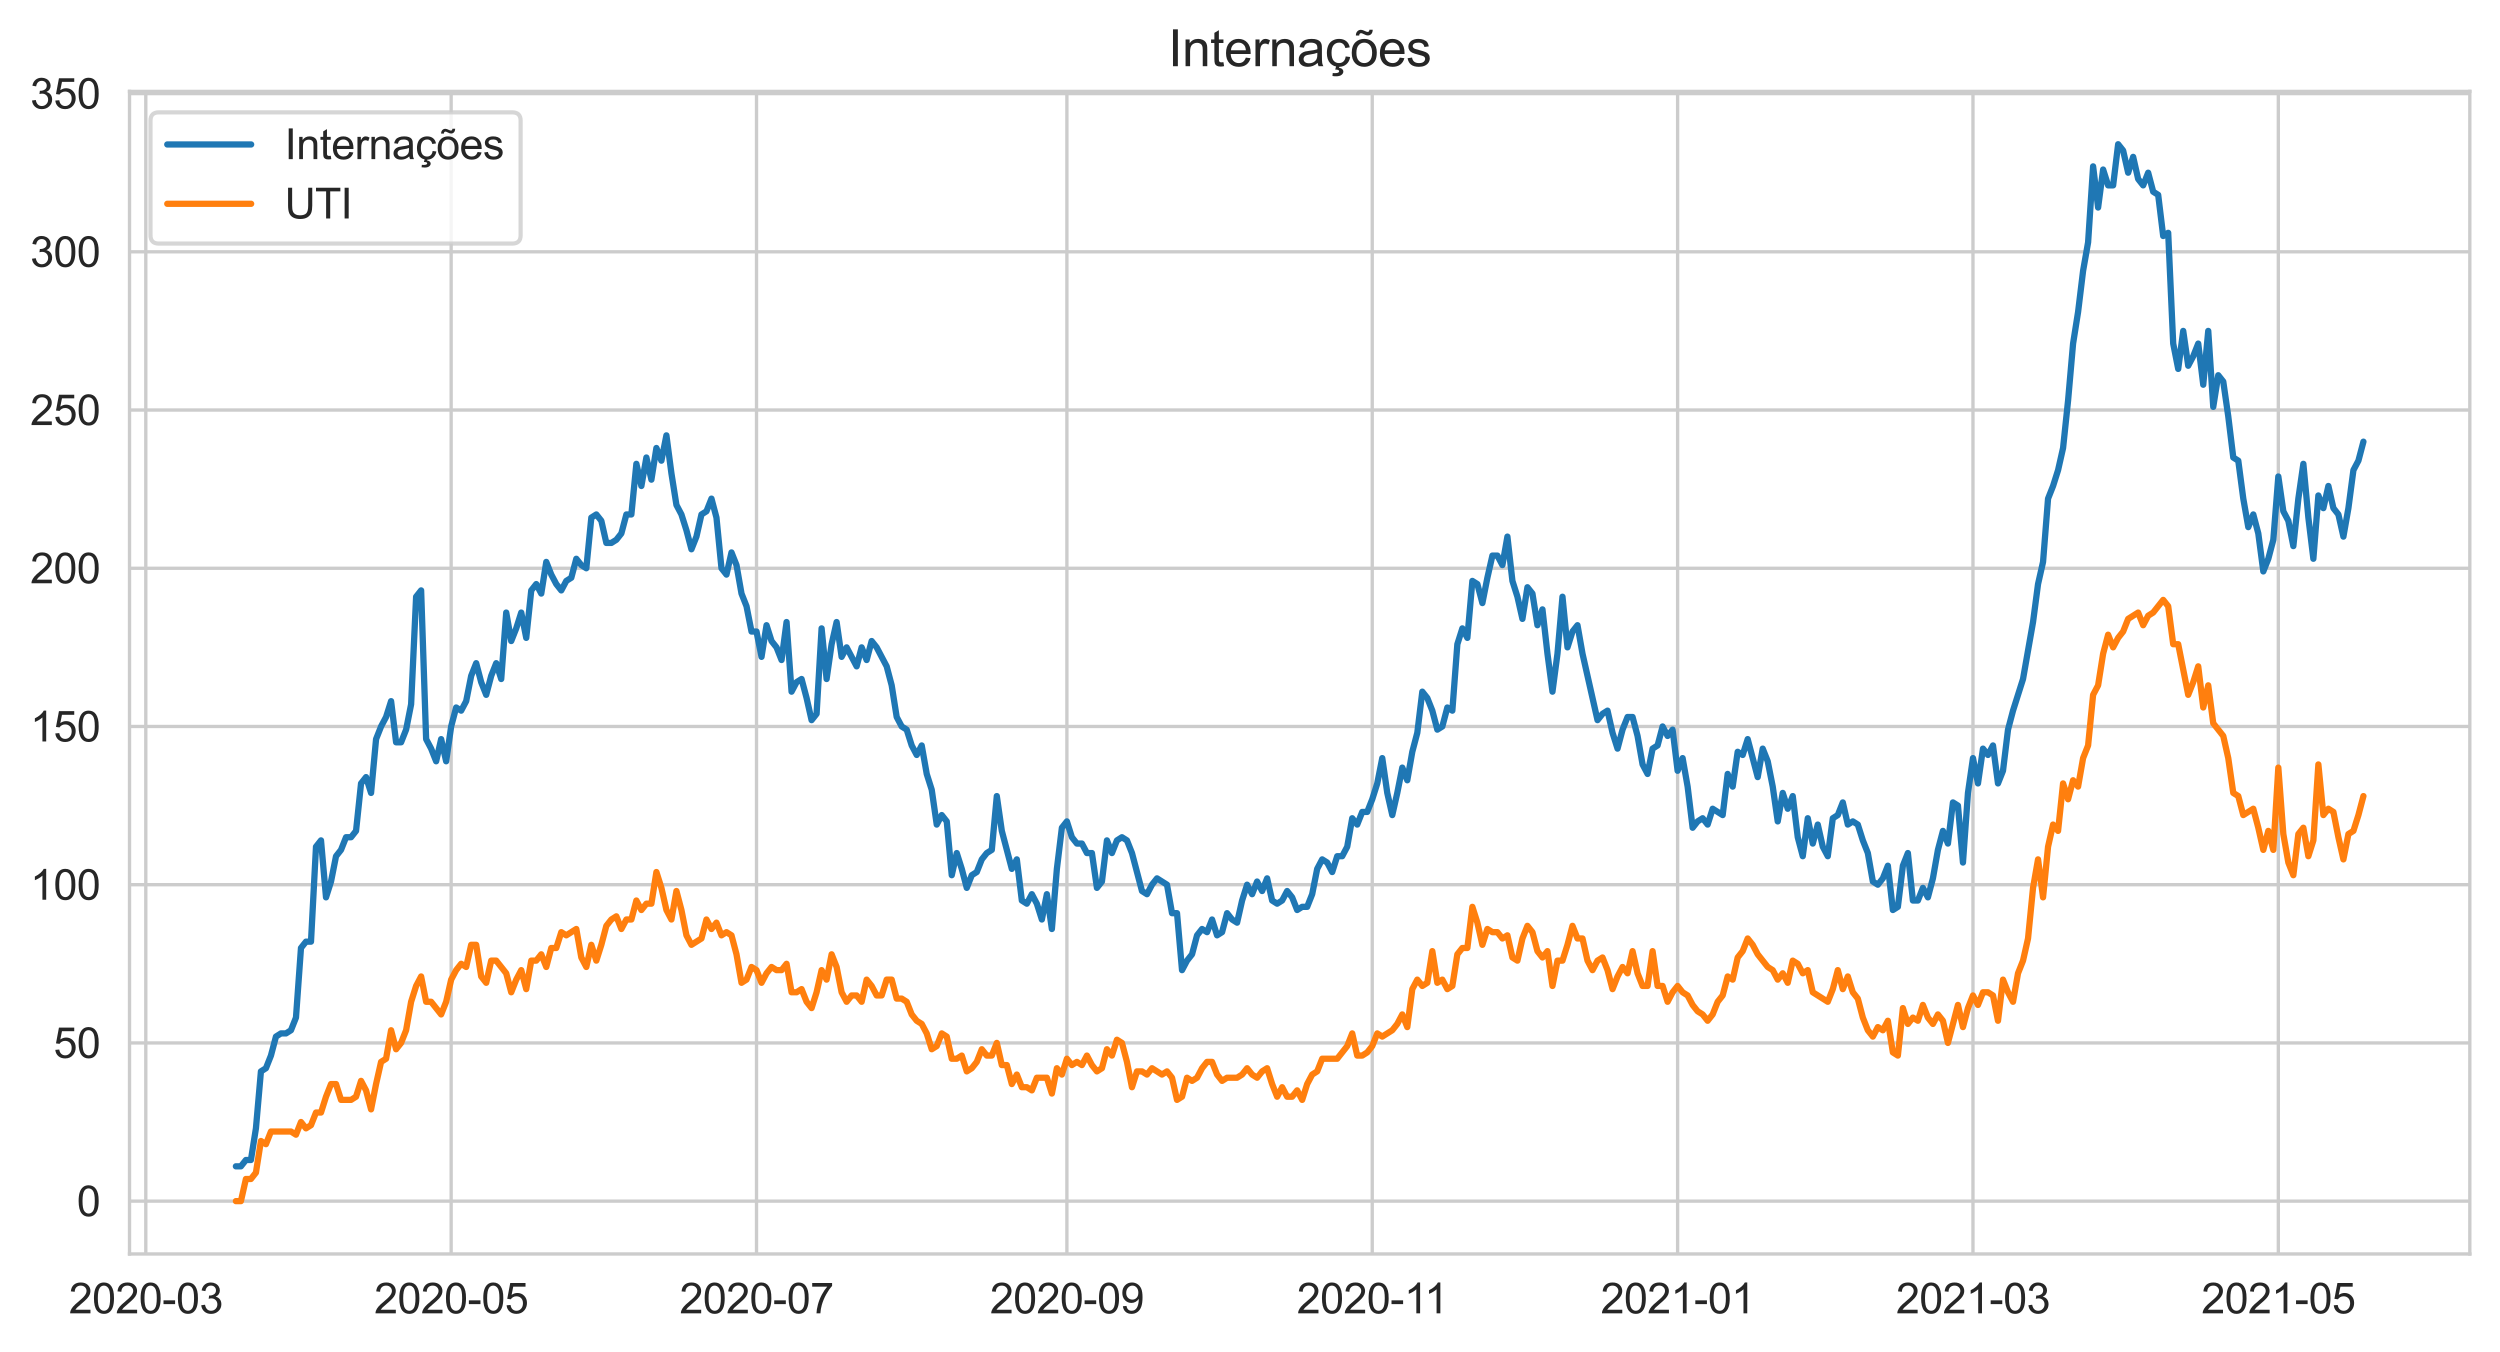 <?xml version="1.0" encoding="utf-8" standalone="no"?>
<!DOCTYPE svg PUBLIC "-//W3C//DTD SVG 1.1//EN"
  "http://www.w3.org/Graphics/SVG/1.1/DTD/svg11.dtd">
<svg height="322.335pt" version="1.1" viewBox="0 0 596.083 322.335" width="596.083pt" xmlns="http://www.w3.org/2000/svg" xmlns:xlink="http://www.w3.org/1999/xlink">
 <defs>
  <style type="text/css">*{stroke-linecap:butt;stroke-linejoin:round;}</style>
 </defs>
 <g id="figure_1">
  <g id="patch_1">
   <path d="M 0 322.335 
L 596.083 322.335 
L 596.083 0 
L 0 0 
z
" style="fill:#ffffff;"/>
  </g>
  <g id="axes_1">
   <g id="patch_2">
    <path d="M 30.883 298.989 
L 588.883 298.989 
L 588.883 21.789 
L 30.883 21.789 
z
" style="fill:#ffffff;"/>
   </g>
   <g id="matplotlib.axis_1">
    <g id="xtick_1">
     <g id="line2d_1">
      <path clip-path="url(#pe3b01f5cf3)" d="M 34.762 298.989 
L 34.762 21.789 
" style="fill:none;stroke:#cccccc;stroke-linecap:round;stroke-width:0.8;"/>
     </g>
     <g id="text_1">
      <!-- 2020-03 -->
      <g style="fill:#262626;" transform="translate(16.414 313.147)scale(0.1 -0.1)">
       <defs>
        <path d="M 3222 541 
L 3222 0 
L 194 0 
Q 188 203 259 391 
Q 375 700 629 1000 
Q 884 1300 1366 1694 
Q 2113 2306 2375 2664 
Q 2638 3022 2638 3341 
Q 2638 3675 2398 3904 
Q 2159 4134 1775 4134 
Q 1369 4134 1125 3890 
Q 881 3647 878 3216 
L 300 3275 
Q 359 3922 746 4261 
Q 1134 4600 1788 4600 
Q 2447 4600 2831 4234 
Q 3216 3869 3216 3328 
Q 3216 3053 3103 2787 
Q 2991 2522 2730 2228 
Q 2469 1934 1863 1422 
Q 1356 997 1212 845 
Q 1069 694 975 541 
L 3222 541 
z
" id="ArialMT-32" transform="scale(0.016)"/>
        <path d="M 266 2259 
Q 266 3072 433 3567 
Q 600 4063 929 4331 
Q 1259 4600 1759 4600 
Q 2128 4600 2406 4451 
Q 2684 4303 2865 4023 
Q 3047 3744 3150 3342 
Q 3253 2941 3253 2259 
Q 3253 1453 3087 958 
Q 2922 463 2592 192 
Q 2263 -78 1759 -78 
Q 1097 -78 719 397 
Q 266 969 266 2259 
z
M 844 2259 
Q 844 1131 1108 757 
Q 1372 384 1759 384 
Q 2147 384 2411 759 
Q 2675 1134 2675 2259 
Q 2675 3391 2411 3762 
Q 2147 4134 1753 4134 
Q 1366 4134 1134 3806 
Q 844 3388 844 2259 
z
" id="ArialMT-30" transform="scale(0.016)"/>
        <path d="M 203 1375 
L 203 1941 
L 1931 1941 
L 1931 1375 
L 203 1375 
z
" id="ArialMT-2d" transform="scale(0.016)"/>
        <path d="M 269 1209 
L 831 1284 
Q 928 806 1161 595 
Q 1394 384 1728 384 
Q 2125 384 2398 659 
Q 2672 934 2672 1341 
Q 2672 1728 2419 1979 
Q 2166 2231 1775 2231 
Q 1616 2231 1378 2169 
L 1441 2663 
Q 1497 2656 1531 2656 
Q 1891 2656 2178 2843 
Q 2466 3031 2466 3422 
Q 2466 3731 2256 3934 
Q 2047 4138 1716 4138 
Q 1388 4138 1169 3931 
Q 950 3725 888 3313 
L 325 3413 
Q 428 3978 793 4289 
Q 1159 4600 1703 4600 
Q 2078 4600 2393 4439 
Q 2709 4278 2876 4000 
Q 3044 3722 3044 3409 
Q 3044 3113 2884 2869 
Q 2725 2625 2413 2481 
Q 2819 2388 3044 2092 
Q 3269 1797 3269 1353 
Q 3269 753 2831 336 
Q 2394 -81 1725 -81 
Q 1122 -81 723 278 
Q 325 638 269 1209 
z
" id="ArialMT-33" transform="scale(0.016)"/>
       </defs>
       <use xlink:href="#ArialMT-32"/>
       <use x="55.615" xlink:href="#ArialMT-30"/>
       <use x="111.23" xlink:href="#ArialMT-32"/>
       <use x="166.846" xlink:href="#ArialMT-30"/>
       <use x="222.461" xlink:href="#ArialMT-2d"/>
       <use x="255.762" xlink:href="#ArialMT-30"/>
       <use x="311.377" xlink:href="#ArialMT-33"/>
      </g>
     </g>
    </g>
    <g id="xtick_2">
     <g id="line2d_2">
      <path clip-path="url(#pe3b01f5cf3)" d="M 107.571 298.989 
L 107.571 21.789 
" style="fill:none;stroke:#cccccc;stroke-linecap:round;stroke-width:0.8;"/>
     </g>
     <g id="text_2">
      <!-- 2020-05 -->
      <g style="fill:#262626;" transform="translate(89.223 313.147)scale(0.1 -0.1)">
       <defs>
        <path d="M 266 1200 
L 856 1250 
Q 922 819 1161 601 
Q 1400 384 1738 384 
Q 2144 384 2425 690 
Q 2706 997 2706 1503 
Q 2706 1984 2436 2262 
Q 2166 2541 1728 2541 
Q 1456 2541 1237 2417 
Q 1019 2294 894 2097 
L 366 2166 
L 809 4519 
L 3088 4519 
L 3088 3981 
L 1259 3981 
L 1013 2750 
Q 1425 3038 1878 3038 
Q 2478 3038 2890 2622 
Q 3303 2206 3303 1553 
Q 3303 931 2941 478 
Q 2500 -78 1738 -78 
Q 1113 -78 717 272 
Q 322 622 266 1200 
z
" id="ArialMT-35" transform="scale(0.016)"/>
       </defs>
       <use xlink:href="#ArialMT-32"/>
       <use x="55.615" xlink:href="#ArialMT-30"/>
       <use x="111.23" xlink:href="#ArialMT-32"/>
       <use x="166.846" xlink:href="#ArialMT-30"/>
       <use x="222.461" xlink:href="#ArialMT-2d"/>
       <use x="255.762" xlink:href="#ArialMT-30"/>
       <use x="311.377" xlink:href="#ArialMT-35"/>
      </g>
     </g>
    </g>
    <g id="xtick_3">
     <g id="line2d_3">
      <path clip-path="url(#pe3b01f5cf3)" d="M 180.379 298.989 
L 180.379 21.789 
" style="fill:none;stroke:#cccccc;stroke-linecap:round;stroke-width:0.8;"/>
     </g>
     <g id="text_3">
      <!-- 2020-07 -->
      <g style="fill:#262626;" transform="translate(162.031 313.147)scale(0.1 -0.1)">
       <defs>
        <path d="M 303 3981 
L 303 4522 
L 3269 4522 
L 3269 4084 
Q 2831 3619 2401 2847 
Q 1972 2075 1738 1259 
Q 1569 684 1522 0 
L 944 0 
Q 953 541 1156 1306 
Q 1359 2072 1739 2783 
Q 2119 3494 2547 3981 
L 303 3981 
z
" id="ArialMT-37" transform="scale(0.016)"/>
       </defs>
       <use xlink:href="#ArialMT-32"/>
       <use x="55.615" xlink:href="#ArialMT-30"/>
       <use x="111.23" xlink:href="#ArialMT-32"/>
       <use x="166.846" xlink:href="#ArialMT-30"/>
       <use x="222.461" xlink:href="#ArialMT-2d"/>
       <use x="255.762" xlink:href="#ArialMT-30"/>
       <use x="311.377" xlink:href="#ArialMT-37"/>
      </g>
     </g>
    </g>
    <g id="xtick_4">
     <g id="line2d_4">
      <path clip-path="url(#pe3b01f5cf3)" d="M 254.381 298.989 
L 254.381 21.789 
" style="fill:none;stroke:#cccccc;stroke-linecap:round;stroke-width:0.8;"/>
     </g>
     <g id="text_4">
      <!-- 2020-09 -->
      <g style="fill:#262626;" transform="translate(236.034 313.147)scale(0.1 -0.1)">
       <defs>
        <path d="M 350 1059 
L 891 1109 
Q 959 728 1153 556 
Q 1347 384 1650 384 
Q 1909 384 2104 503 
Q 2300 622 2425 820 
Q 2550 1019 2634 1356 
Q 2719 1694 2719 2044 
Q 2719 2081 2716 2156 
Q 2547 1888 2255 1720 
Q 1963 1553 1622 1553 
Q 1053 1553 659 1965 
Q 266 2378 266 3053 
Q 266 3750 677 4175 
Q 1088 4600 1706 4600 
Q 2153 4600 2523 4359 
Q 2894 4119 3086 3673 
Q 3278 3228 3278 2384 
Q 3278 1506 3087 986 
Q 2897 466 2520 194 
Q 2144 -78 1638 -78 
Q 1100 -78 759 220 
Q 419 519 350 1059 
z
M 2653 3081 
Q 2653 3566 2395 3850 
Q 2138 4134 1775 4134 
Q 1400 4134 1122 3828 
Q 844 3522 844 3034 
Q 844 2597 1108 2323 
Q 1372 2050 1759 2050 
Q 2150 2050 2401 2323 
Q 2653 2597 2653 3081 
z
" id="ArialMT-39" transform="scale(0.016)"/>
       </defs>
       <use xlink:href="#ArialMT-32"/>
       <use x="55.615" xlink:href="#ArialMT-30"/>
       <use x="111.23" xlink:href="#ArialMT-32"/>
       <use x="166.846" xlink:href="#ArialMT-30"/>
       <use x="222.461" xlink:href="#ArialMT-2d"/>
       <use x="255.762" xlink:href="#ArialMT-30"/>
       <use x="311.377" xlink:href="#ArialMT-39"/>
      </g>
     </g>
    </g>
    <g id="xtick_5">
     <g id="line2d_5">
      <path clip-path="url(#pe3b01f5cf3)" d="M 327.19 298.989 
L 327.19 21.789 
" style="fill:none;stroke:#cccccc;stroke-linecap:round;stroke-width:0.8;"/>
     </g>
     <g id="text_5">
      <!-- 2020-11 -->
      <g style="fill:#262626;" transform="translate(309.211 313.147)scale(0.1 -0.1)">
       <defs>
        <path d="M 2384 0 
L 1822 0 
L 1822 3584 
Q 1619 3391 1289 3197 
Q 959 3003 697 2906 
L 697 3450 
Q 1169 3672 1522 3987 
Q 1875 4303 2022 4600 
L 2384 4600 
L 2384 0 
z
" id="ArialMT-31" transform="scale(0.016)"/>
       </defs>
       <use xlink:href="#ArialMT-32"/>
       <use x="55.615" xlink:href="#ArialMT-30"/>
       <use x="111.23" xlink:href="#ArialMT-32"/>
       <use x="166.846" xlink:href="#ArialMT-30"/>
       <use x="222.461" xlink:href="#ArialMT-2d"/>
       <use x="255.762" xlink:href="#ArialMT-31"/>
       <use x="304.002" xlink:href="#ArialMT-31"/>
      </g>
     </g>
    </g>
    <g id="xtick_6">
     <g id="line2d_6">
      <path clip-path="url(#pe3b01f5cf3)" d="M 399.998 298.989 
L 399.998 21.789 
" style="fill:none;stroke:#cccccc;stroke-linecap:round;stroke-width:0.8;"/>
     </g>
     <g id="text_6">
      <!-- 2021-01 -->
      <g style="fill:#262626;" transform="translate(381.651 313.147)scale(0.1 -0.1)">
       <use xlink:href="#ArialMT-32"/>
       <use x="55.615" xlink:href="#ArialMT-30"/>
       <use x="111.23" xlink:href="#ArialMT-32"/>
       <use x="166.846" xlink:href="#ArialMT-31"/>
       <use x="222.461" xlink:href="#ArialMT-2d"/>
       <use x="255.762" xlink:href="#ArialMT-30"/>
       <use x="311.377" xlink:href="#ArialMT-31"/>
      </g>
     </g>
    </g>
    <g id="xtick_7">
     <g id="line2d_7">
      <path clip-path="url(#pe3b01f5cf3)" d="M 470.42 298.989 
L 470.42 21.789 
" style="fill:none;stroke:#cccccc;stroke-linecap:round;stroke-width:0.8;"/>
     </g>
     <g id="text_7">
      <!-- 2021-03 -->
      <g style="fill:#262626;" transform="translate(452.072 313.147)scale(0.1 -0.1)">
       <use xlink:href="#ArialMT-32"/>
       <use x="55.615" xlink:href="#ArialMT-30"/>
       <use x="111.23" xlink:href="#ArialMT-32"/>
       <use x="166.846" xlink:href="#ArialMT-31"/>
       <use x="222.461" xlink:href="#ArialMT-2d"/>
       <use x="255.762" xlink:href="#ArialMT-30"/>
       <use x="311.377" xlink:href="#ArialMT-33"/>
      </g>
     </g>
    </g>
    <g id="xtick_8">
     <g id="line2d_8">
      <path clip-path="url(#pe3b01f5cf3)" d="M 543.228 298.989 
L 543.228 21.789 
" style="fill:none;stroke:#cccccc;stroke-linecap:round;stroke-width:0.8;"/>
     </g>
     <g id="text_8">
      <!-- 2021-05 -->
      <g style="fill:#262626;" transform="translate(524.881 313.147)scale(0.1 -0.1)">
       <use xlink:href="#ArialMT-32"/>
       <use x="55.615" xlink:href="#ArialMT-30"/>
       <use x="111.23" xlink:href="#ArialMT-32"/>
       <use x="166.846" xlink:href="#ArialMT-31"/>
       <use x="222.461" xlink:href="#ArialMT-2d"/>
       <use x="255.762" xlink:href="#ArialMT-30"/>
       <use x="311.377" xlink:href="#ArialMT-35"/>
      </g>
     </g>
    </g>
   </g>
   <g id="matplotlib.axis_2">
    <g id="ytick_1">
     <g id="line2d_9">
      <path clip-path="url(#pe3b01f5cf3)" d="M 30.883 286.389 
L 588.883 286.389 
" style="fill:none;stroke:#cccccc;stroke-linecap:round;stroke-width:0.8;"/>
     </g>
     <g id="text_9">
      <!-- 0 -->
      <g style="fill:#262626;" transform="translate(18.322 289.968)scale(0.1 -0.1)">
       <use xlink:href="#ArialMT-30"/>
      </g>
     </g>
    </g>
    <g id="ytick_2">
     <g id="line2d_10">
      <path clip-path="url(#pe3b01f5cf3)" d="M 30.883 248.665 
L 588.883 248.665 
" style="fill:none;stroke:#cccccc;stroke-linecap:round;stroke-width:0.8;"/>
     </g>
     <g id="text_10">
      <!-- 50 -->
      <g style="fill:#262626;" transform="translate(12.761 252.244)scale(0.1 -0.1)">
       <use xlink:href="#ArialMT-35"/>
       <use x="55.615" xlink:href="#ArialMT-30"/>
      </g>
     </g>
    </g>
    <g id="ytick_3">
     <g id="line2d_11">
      <path clip-path="url(#pe3b01f5cf3)" d="M 30.883 210.94 
L 588.883 210.94 
" style="fill:none;stroke:#cccccc;stroke-linecap:round;stroke-width:0.8;"/>
     </g>
     <g id="text_11">
      <!-- 100 -->
      <g style="fill:#262626;" transform="translate(7.2 214.519)scale(0.1 -0.1)">
       <use xlink:href="#ArialMT-31"/>
       <use x="55.615" xlink:href="#ArialMT-30"/>
       <use x="111.23" xlink:href="#ArialMT-30"/>
      </g>
     </g>
    </g>
    <g id="ytick_4">
     <g id="line2d_12">
      <path clip-path="url(#pe3b01f5cf3)" d="M 30.883 173.216 
L 588.883 173.216 
" style="fill:none;stroke:#cccccc;stroke-linecap:round;stroke-width:0.8;"/>
     </g>
     <g id="text_12">
      <!-- 150 -->
      <g style="fill:#262626;" transform="translate(7.2 176.795)scale(0.1 -0.1)">
       <use xlink:href="#ArialMT-31"/>
       <use x="55.615" xlink:href="#ArialMT-35"/>
       <use x="111.23" xlink:href="#ArialMT-30"/>
      </g>
     </g>
    </g>
    <g id="ytick_5">
     <g id="line2d_13">
      <path clip-path="url(#pe3b01f5cf3)" d="M 30.883 135.491 
L 588.883 135.491 
" style="fill:none;stroke:#cccccc;stroke-linecap:round;stroke-width:0.8;"/>
     </g>
     <g id="text_13">
      <!-- 200 -->
      <g style="fill:#262626;" transform="translate(7.2 139.07)scale(0.1 -0.1)">
       <use xlink:href="#ArialMT-32"/>
       <use x="55.615" xlink:href="#ArialMT-30"/>
       <use x="111.23" xlink:href="#ArialMT-30"/>
      </g>
     </g>
    </g>
    <g id="ytick_6">
     <g id="line2d_14">
      <path clip-path="url(#pe3b01f5cf3)" d="M 30.883 97.767 
L 588.883 97.767 
" style="fill:none;stroke:#cccccc;stroke-linecap:round;stroke-width:0.8;"/>
     </g>
     <g id="text_14">
      <!-- 250 -->
      <g style="fill:#262626;" transform="translate(7.2 101.346)scale(0.1 -0.1)">
       <use xlink:href="#ArialMT-32"/>
       <use x="55.615" xlink:href="#ArialMT-35"/>
       <use x="111.23" xlink:href="#ArialMT-30"/>
      </g>
     </g>
    </g>
    <g id="ytick_7">
     <g id="line2d_15">
      <path clip-path="url(#pe3b01f5cf3)" d="M 30.883 60.042 
L 588.883 60.042 
" style="fill:none;stroke:#cccccc;stroke-linecap:round;stroke-width:0.8;"/>
     </g>
     <g id="text_15">
      <!-- 300 -->
      <g style="fill:#262626;" transform="translate(7.2 63.621)scale(0.1 -0.1)">
       <use xlink:href="#ArialMT-33"/>
       <use x="55.615" xlink:href="#ArialMT-30"/>
       <use x="111.23" xlink:href="#ArialMT-30"/>
      </g>
     </g>
    </g>
    <g id="ytick_8">
     <g id="line2d_16">
      <path clip-path="url(#pe3b01f5cf3)" d="M 30.883 22.318 
L 588.883 22.318 
" style="fill:none;stroke:#cccccc;stroke-linecap:round;stroke-width:0.8;"/>
     </g>
     <g id="text_16">
      <!-- 350 -->
      <g style="fill:#262626;" transform="translate(7.2 25.896)scale(0.1 -0.1)">
       <use xlink:href="#ArialMT-33"/>
       <use x="55.615" xlink:href="#ArialMT-35"/>
       <use x="111.23" xlink:href="#ArialMT-30"/>
      </g>
     </g>
    </g>
   </g>
   <g id="line2d_17">
    <path clip-path="url(#pe3b01f5cf3)" d="M 56.246 278.09 
L 57.44 278.09 
L 58.634 276.581 
L 59.827 276.581 
L 61.021 269.036 
L 62.214 255.455 
L 63.408 254.701 
L 64.602 251.683 
L 65.795 247.156 
L 66.989 246.401 
L 68.182 246.401 
L 69.376 245.647 
L 70.569 242.629 
L 71.763 226.03 
L 72.957 224.521 
L 74.15 224.521 
L 75.344 201.886 
L 76.537 200.377 
L 77.731 213.958 
L 78.925 210.186 
L 80.118 204.15 
L 81.312 202.641 
L 82.505 199.623 
L 83.699 199.623 
L 84.892 198.114 
L 86.086 186.797 
L 87.28 185.288 
L 88.473 189.06 
L 89.667 176.234 
L 90.86 173.216 
L 92.054 170.952 
L 93.248 167.18 
L 94.441 176.988 
L 95.635 176.988 
L 96.828 173.97 
L 98.022 167.934 
L 99.215 142.282 
L 100.409 140.773 
L 101.603 176.234 
L 102.796 178.497 
L 103.99 181.515 
L 105.183 176.234 
L 106.377 181.515 
L 107.571 173.216 
L 108.764 168.689 
L 109.958 169.443 
L 111.151 167.18 
L 112.345 161.144 
L 113.538 158.126 
L 114.732 162.653 
L 115.926 165.671 
L 117.119 161.144 
L 118.313 158.126 
L 119.506 161.898 
L 120.7 146.054 
L 121.894 152.844 
L 123.087 149.827 
L 124.281 146.054 
L 125.474 152.09 
L 126.668 140.773 
L 127.861 139.264 
L 129.055 141.527 
L 130.249 133.982 
L 131.442 137 
L 132.636 139.264 
L 133.829 140.773 
L 135.023 138.509 
L 136.217 137.755 
L 137.41 133.228 
L 138.604 134.737 
L 139.797 135.491 
L 140.991 123.419 
L 142.184 122.665 
L 143.378 124.174 
L 144.572 129.455 
L 145.765 129.455 
L 146.959 128.701 
L 148.152 127.192 
L 149.346 122.665 
L 150.539 122.665 
L 151.733 110.593 
L 152.927 115.874 
L 154.12 109.084 
L 155.314 114.365 
L 156.507 106.821 
L 157.701 109.838 
L 158.895 103.803 
L 160.088 112.856 
L 161.282 120.401 
L 162.475 122.665 
L 163.669 126.437 
L 164.862 130.964 
L 166.056 127.946 
L 167.25 122.665 
L 168.443 121.91 
L 169.637 118.892 
L 170.83 123.419 
L 172.024 135.491 
L 173.218 137 
L 174.411 131.719 
L 175.605 134.737 
L 176.798 141.527 
L 177.992 144.545 
L 179.185 150.581 
L 180.379 150.581 
L 181.573 156.617 
L 182.766 149.072 
L 183.96 152.844 
L 185.153 154.353 
L 186.347 157.371 
L 187.541 148.318 
L 188.734 164.916 
L 189.928 162.653 
L 191.121 161.898 
L 192.315 166.425 
L 193.508 171.707 
L 194.702 170.198 
L 195.896 149.827 
L 197.089 161.898 
L 198.283 153.599 
L 199.476 148.318 
L 200.67 156.617 
L 201.864 154.353 
L 204.251 158.88 
L 205.444 154.353 
L 206.638 157.371 
L 207.831 152.844 
L 209.025 154.353 
L 211.412 158.88 
L 212.606 163.407 
L 213.799 170.952 
L 214.993 173.216 
L 216.187 173.97 
L 217.38 177.743 
L 218.574 180.006 
L 219.767 177.743 
L 220.961 184.533 
L 222.154 188.306 
L 223.348 196.605 
L 224.542 194.341 
L 225.735 195.85 
L 226.929 208.677 
L 228.122 203.395 
L 229.316 207.168 
L 230.51 211.695 
L 231.703 208.677 
L 232.897 207.922 
L 234.09 204.904 
L 235.284 203.395 
L 236.477 202.641 
L 237.671 189.815 
L 238.865 198.114 
L 241.252 207.168 
L 242.445 204.904 
L 243.639 214.713 
L 244.833 215.467 
L 246.026 213.204 
L 247.22 215.467 
L 248.413 219.24 
L 249.607 213.204 
L 250.8 221.503 
L 251.994 207.168 
L 253.188 197.359 
L 254.381 195.85 
L 255.575 199.623 
L 256.768 201.132 
L 257.962 201.132 
L 259.156 203.395 
L 260.349 203.395 
L 261.543 211.695 
L 262.736 210.186 
L 263.93 200.377 
L 265.123 203.395 
L 266.317 200.377 
L 267.511 199.623 
L 268.704 200.377 
L 269.898 203.395 
L 272.285 212.449 
L 273.479 213.204 
L 274.672 210.94 
L 275.866 209.431 
L 278.253 210.94 
L 279.446 217.731 
L 280.64 217.731 
L 281.834 231.312 
L 283.027 229.048 
L 284.221 227.539 
L 285.414 223.012 
L 286.608 221.503 
L 287.802 222.258 
L 288.995 219.24 
L 290.189 223.012 
L 291.382 222.258 
L 292.576 217.731 
L 293.769 219.24 
L 294.963 219.994 
L 296.157 214.713 
L 297.35 210.94 
L 298.544 213.204 
L 299.737 210.186 
L 300.931 212.449 
L 302.125 209.431 
L 303.318 214.713 
L 304.512 215.467 
L 305.705 214.713 
L 306.899 212.449 
L 308.092 213.958 
L 309.286 216.976 
L 310.48 216.222 
L 311.673 216.222 
L 312.867 213.204 
L 314.06 207.168 
L 315.254 204.904 
L 316.448 205.659 
L 317.641 207.922 
L 318.835 204.15 
L 320.028 204.15 
L 321.222 201.886 
L 322.415 195.096 
L 323.609 196.605 
L 324.803 193.587 
L 325.996 193.587 
L 327.19 190.569 
L 328.383 186.797 
L 329.577 180.761 
L 330.771 189.06 
L 331.964 194.341 
L 333.158 189.06 
L 334.351 183.024 
L 335.545 186.042 
L 336.738 179.252 
L 337.932 174.725 
L 339.126 164.916 
L 340.319 166.425 
L 341.513 169.443 
L 342.706 173.97 
L 343.9 173.216 
L 345.094 168.689 
L 346.287 169.443 
L 347.481 153.599 
L 348.674 149.827 
L 349.868 152.09 
L 351.061 138.509 
L 352.255 139.264 
L 353.449 143.791 
L 354.642 137.755 
L 355.836 132.473 
L 357.029 132.473 
L 358.223 134.737 
L 359.417 127.946 
L 360.61 138.509 
L 361.804 142.282 
L 362.997 147.563 
L 364.191 140.018 
L 365.384 141.527 
L 366.578 149.072 
L 367.772 145.3 
L 368.965 155.862 
L 370.159 164.916 
L 371.352 155.862 
L 372.546 142.282 
L 373.739 154.353 
L 374.933 150.581 
L 376.127 149.072 
L 377.32 155.862 
L 380.901 171.707 
L 382.095 170.198 
L 383.288 169.443 
L 384.482 174.725 
L 385.675 178.497 
L 386.869 173.97 
L 388.062 170.952 
L 389.256 170.952 
L 390.45 175.479 
L 391.643 182.27 
L 392.837 184.533 
L 394.03 178.497 
L 395.224 177.743 
L 396.418 173.216 
L 397.611 175.479 
L 398.805 173.97 
L 399.998 183.779 
L 401.192 180.761 
L 402.385 187.551 
L 403.579 197.359 
L 404.773 195.85 
L 405.966 195.096 
L 407.16 196.605 
L 408.353 192.832 
L 410.741 194.341 
L 411.934 184.533 
L 413.128 187.551 
L 414.321 179.252 
L 415.515 180.006 
L 416.708 176.234 
L 419.096 185.288 
L 420.289 178.497 
L 421.483 181.515 
L 422.676 187.551 
L 423.87 195.85 
L 425.064 189.06 
L 426.257 192.832 
L 427.451 189.815 
L 428.644 199.623 
L 429.838 204.15 
L 431.031 195.096 
L 432.225 201.132 
L 433.419 196.605 
L 434.612 201.886 
L 435.806 204.15 
L 436.999 195.096 
L 438.193 194.341 
L 439.387 191.324 
L 440.58 196.605 
L 441.774 195.85 
L 442.967 196.605 
L 444.161 200.377 
L 445.354 203.395 
L 446.548 210.186 
L 447.742 210.94 
L 448.935 209.431 
L 450.129 206.413 
L 451.322 216.976 
L 452.516 216.222 
L 453.71 206.413 
L 454.903 203.395 
L 456.097 214.713 
L 457.29 214.713 
L 458.484 211.695 
L 459.677 213.958 
L 460.871 209.431 
L 462.065 202.641 
L 463.258 198.114 
L 464.452 201.132 
L 465.645 191.324 
L 466.839 192.078 
L 468.033 205.659 
L 469.226 189.06 
L 470.42 180.761 
L 471.613 186.797 
L 472.807 178.497 
L 474 180.006 
L 475.194 177.743 
L 476.388 186.797 
L 477.581 183.779 
L 478.775 173.97 
L 479.968 169.443 
L 482.356 161.898 
L 484.743 148.318 
L 485.936 139.264 
L 487.13 133.982 
L 488.323 118.892 
L 489.517 115.874 
L 490.711 112.102 
L 491.904 106.821 
L 493.098 95.503 
L 494.291 81.922 
L 495.485 74.377 
L 496.679 64.569 
L 497.872 57.779 
L 499.066 39.671 
L 500.259 49.479 
L 501.453 40.425 
L 502.646 44.198 
L 503.84 44.198 
L 505.034 34.389 
L 506.227 35.898 
L 507.421 41.18 
L 508.614 37.407 
L 509.808 42.689 
L 511.002 44.198 
L 512.195 41.18 
L 513.389 45.707 
L 514.582 46.461 
L 515.776 56.27 
L 516.969 55.515 
L 518.163 81.922 
L 519.357 87.958 
L 520.55 78.904 
L 521.744 87.204 
L 522.937 84.94 
L 524.131 81.922 
L 525.325 91.731 
L 526.518 78.904 
L 527.712 97.012 
L 528.905 89.467 
L 530.099 90.976 
L 531.292 99.276 
L 532.486 109.084 
L 533.68 109.838 
L 534.873 118.892 
L 536.067 125.683 
L 537.26 122.665 
L 538.454 127.192 
L 539.648 136.246 
L 540.841 133.228 
L 542.035 128.701 
L 543.228 113.611 
L 544.422 121.91 
L 545.615 124.174 
L 546.809 130.21 
L 548.003 118.892 
L 549.196 110.593 
L 550.39 123.419 
L 551.583 133.228 
L 552.777 118.138 
L 553.971 121.156 
L 555.164 115.874 
L 556.358 121.156 
L 557.551 122.665 
L 558.745 127.946 
L 559.938 121.156 
L 561.132 112.102 
L 562.326 109.838 
L 563.519 105.312 
L 563.519 105.312 
" style="fill:none;stroke:#1f77b4;stroke-linecap:round;stroke-width:1.5;"/>
   </g>
   <g id="line2d_18">
    <path clip-path="url(#pe3b01f5cf3)" d="M 56.246 286.389 
L 57.44 286.389 
L 58.634 281.108 
L 59.827 281.108 
L 61.021 279.599 
L 62.214 272.054 
L 63.408 272.809 
L 64.602 269.791 
L 69.376 269.791 
L 70.569 270.545 
L 71.763 267.527 
L 72.957 269.036 
L 74.15 268.282 
L 75.344 265.264 
L 76.537 265.264 
L 77.731 261.491 
L 78.925 258.473 
L 80.118 258.473 
L 81.312 262.246 
L 83.699 262.246 
L 84.892 261.491 
L 86.086 257.719 
L 87.28 259.982 
L 88.473 264.509 
L 89.667 258.473 
L 90.86 253.192 
L 92.054 252.437 
L 93.248 245.647 
L 94.441 250.174 
L 95.635 248.665 
L 96.828 245.647 
L 98.022 238.856 
L 99.215 235.084 
L 100.409 232.821 
L 101.603 238.856 
L 102.796 238.856 
L 105.183 241.874 
L 106.377 238.856 
L 107.571 233.575 
L 108.764 231.312 
L 109.958 229.803 
L 111.151 230.557 
L 112.345 225.276 
L 113.538 225.276 
L 114.732 232.821 
L 115.926 234.329 
L 117.119 229.048 
L 118.313 229.048 
L 120.7 232.066 
L 121.894 236.593 
L 123.087 233.575 
L 124.281 231.312 
L 125.474 235.838 
L 126.668 229.048 
L 127.861 229.048 
L 129.055 227.539 
L 130.249 230.557 
L 131.442 226.03 
L 132.636 226.03 
L 133.829 222.258 
L 135.023 223.012 
L 137.41 221.503 
L 138.604 228.294 
L 139.797 230.557 
L 140.991 225.276 
L 142.184 229.048 
L 143.378 225.276 
L 144.572 220.749 
L 145.765 219.24 
L 146.959 218.485 
L 148.152 221.503 
L 149.346 219.24 
L 150.539 219.24 
L 151.733 214.713 
L 152.927 216.976 
L 154.12 215.467 
L 155.314 215.467 
L 156.507 207.922 
L 157.701 211.695 
L 158.895 216.976 
L 160.088 219.24 
L 161.282 212.449 
L 162.475 216.976 
L 163.669 223.012 
L 164.862 225.276 
L 167.25 223.767 
L 168.443 219.24 
L 169.637 221.503 
L 170.83 219.994 
L 172.024 223.012 
L 173.218 222.258 
L 174.411 223.012 
L 175.605 227.539 
L 176.798 234.329 
L 177.992 233.575 
L 179.185 230.557 
L 180.379 231.312 
L 181.573 234.329 
L 182.766 232.066 
L 183.96 230.557 
L 185.153 231.312 
L 186.347 231.312 
L 187.541 229.803 
L 188.734 236.593 
L 189.928 236.593 
L 191.121 235.838 
L 192.315 238.856 
L 193.508 240.365 
L 194.702 236.593 
L 195.896 231.312 
L 197.089 233.575 
L 198.283 227.539 
L 199.476 230.557 
L 200.67 236.593 
L 201.864 238.856 
L 203.057 237.347 
L 204.251 237.347 
L 205.444 238.856 
L 206.638 233.575 
L 207.831 235.084 
L 209.025 237.347 
L 210.219 237.347 
L 211.412 233.575 
L 212.606 233.575 
L 213.799 238.102 
L 214.993 238.102 
L 216.187 238.856 
L 217.38 241.874 
L 218.574 243.383 
L 219.767 244.138 
L 220.961 246.401 
L 222.154 250.174 
L 223.348 249.419 
L 224.542 246.401 
L 225.735 247.156 
L 226.929 252.437 
L 228.122 252.437 
L 229.316 251.683 
L 230.51 255.455 
L 231.703 254.701 
L 232.897 253.192 
L 234.09 250.174 
L 235.284 251.683 
L 236.477 251.683 
L 237.671 248.665 
L 238.865 253.946 
L 240.058 253.946 
L 241.252 258.473 
L 242.445 256.21 
L 243.639 259.228 
L 244.833 259.228 
L 246.026 259.982 
L 247.22 256.964 
L 249.607 256.964 
L 250.8 260.737 
L 251.994 254.701 
L 253.188 256.21 
L 254.381 252.437 
L 255.575 253.946 
L 256.768 253.192 
L 257.962 253.946 
L 259.156 251.683 
L 260.349 253.946 
L 261.543 255.455 
L 262.736 254.701 
L 263.93 250.174 
L 265.123 251.683 
L 266.317 247.91 
L 267.511 248.665 
L 268.704 253.192 
L 269.898 259.228 
L 271.091 255.455 
L 272.285 255.455 
L 273.479 256.21 
L 274.672 254.701 
L 277.059 256.21 
L 278.253 255.455 
L 279.446 256.964 
L 280.64 262.246 
L 281.834 261.491 
L 283.027 256.964 
L 284.221 257.719 
L 285.414 256.964 
L 286.608 254.701 
L 287.802 253.192 
L 288.995 253.192 
L 290.189 256.21 
L 291.382 257.719 
L 292.576 256.964 
L 294.963 256.964 
L 296.157 256.21 
L 297.35 254.701 
L 298.544 256.21 
L 299.737 256.964 
L 300.931 255.455 
L 302.125 254.701 
L 303.318 258.473 
L 304.512 261.491 
L 305.705 259.228 
L 306.899 261.491 
L 308.092 261.491 
L 309.286 259.982 
L 310.48 262.246 
L 311.673 258.473 
L 312.867 256.21 
L 314.06 255.455 
L 315.254 252.437 
L 318.835 252.437 
L 321.222 249.419 
L 322.415 246.401 
L 323.609 251.683 
L 324.803 251.683 
L 325.996 250.928 
L 327.19 249.419 
L 328.383 246.401 
L 329.577 247.156 
L 331.964 245.647 
L 333.158 244.138 
L 334.351 241.874 
L 335.545 244.892 
L 336.738 235.838 
L 337.932 233.575 
L 339.126 235.084 
L 340.319 234.329 
L 341.513 226.785 
L 342.706 234.329 
L 343.9 233.575 
L 345.094 235.838 
L 346.287 235.084 
L 347.481 227.539 
L 348.674 226.03 
L 349.868 226.03 
L 351.061 216.222 
L 352.255 219.994 
L 353.449 225.276 
L 354.642 221.503 
L 355.836 222.258 
L 357.029 222.258 
L 358.223 223.767 
L 359.417 223.012 
L 360.61 228.294 
L 361.804 229.048 
L 362.997 223.767 
L 364.191 220.749 
L 365.384 222.258 
L 366.578 226.785 
L 367.772 228.294 
L 368.965 226.785 
L 370.159 235.084 
L 371.352 229.048 
L 372.546 229.048 
L 373.739 225.276 
L 374.933 220.749 
L 376.127 223.767 
L 377.32 223.767 
L 378.514 229.048 
L 379.707 231.312 
L 380.901 229.048 
L 382.095 228.294 
L 383.288 231.312 
L 384.482 235.838 
L 385.675 232.821 
L 386.869 230.557 
L 388.062 232.066 
L 389.256 226.785 
L 390.45 232.066 
L 391.643 235.084 
L 392.837 235.084 
L 394.03 226.785 
L 395.224 235.084 
L 396.418 235.084 
L 397.611 238.856 
L 398.805 236.593 
L 399.998 235.084 
L 401.192 236.593 
L 402.385 237.347 
L 403.579 239.611 
L 404.773 241.12 
L 405.966 241.874 
L 407.16 243.383 
L 408.353 241.874 
L 409.547 238.856 
L 410.741 237.347 
L 411.934 232.821 
L 413.128 233.575 
L 414.321 228.294 
L 415.515 226.785 
L 416.708 223.767 
L 417.902 225.276 
L 419.096 227.539 
L 421.483 230.557 
L 422.676 231.312 
L 423.87 233.575 
L 425.064 232.066 
L 426.257 234.329 
L 427.451 229.048 
L 428.644 229.803 
L 429.838 232.066 
L 431.031 231.312 
L 432.225 236.593 
L 435.806 238.856 
L 436.999 235.838 
L 438.193 231.312 
L 439.387 235.838 
L 440.58 232.821 
L 441.774 236.593 
L 442.967 238.102 
L 444.161 242.629 
L 445.354 245.647 
L 446.548 247.156 
L 447.742 244.892 
L 448.935 245.647 
L 450.129 243.383 
L 451.322 250.928 
L 452.516 251.683 
L 453.71 240.365 
L 454.903 244.138 
L 456.097 242.629 
L 457.29 243.383 
L 458.484 239.611 
L 459.677 242.629 
L 460.871 244.138 
L 462.065 241.874 
L 463.258 243.383 
L 464.452 248.665 
L 466.839 239.611 
L 468.033 244.892 
L 469.226 240.365 
L 470.42 237.347 
L 471.613 239.611 
L 472.807 236.593 
L 474 236.593 
L 475.194 237.347 
L 476.388 243.383 
L 477.581 233.575 
L 478.775 236.593 
L 479.968 238.856 
L 481.162 232.066 
L 482.356 229.048 
L 483.549 223.767 
L 484.743 211.695 
L 485.936 204.904 
L 487.13 213.958 
L 488.323 201.886 
L 489.517 196.605 
L 490.711 198.114 
L 491.904 186.797 
L 493.098 190.569 
L 494.291 186.042 
L 495.485 187.551 
L 496.679 180.761 
L 497.872 177.743 
L 499.066 165.671 
L 500.259 163.407 
L 501.453 155.862 
L 502.646 151.335 
L 503.84 154.353 
L 505.034 152.09 
L 506.227 150.581 
L 507.421 147.563 
L 509.808 146.054 
L 511.002 149.072 
L 512.195 146.809 
L 513.389 146.054 
L 515.776 143.036 
L 516.969 144.545 
L 518.163 153.599 
L 519.357 153.599 
L 521.744 165.671 
L 522.937 162.653 
L 524.131 158.88 
L 525.325 168.689 
L 526.518 163.407 
L 527.712 172.461 
L 530.099 175.479 
L 531.292 180.761 
L 532.486 189.06 
L 533.68 189.815 
L 534.873 194.341 
L 537.26 192.832 
L 538.454 197.359 
L 539.648 202.641 
L 540.841 198.114 
L 542.035 202.641 
L 543.228 183.024 
L 544.422 198.868 
L 545.615 205.659 
L 546.809 208.677 
L 548.003 198.868 
L 549.196 197.359 
L 550.39 204.15 
L 551.583 200.377 
L 552.777 182.27 
L 553.971 194.341 
L 555.164 192.832 
L 556.358 193.587 
L 557.551 199.623 
L 558.745 204.904 
L 559.938 198.868 
L 561.132 198.114 
L 562.326 194.341 
L 563.519 189.815 
L 563.519 189.815 
" style="fill:none;stroke:#ff7f0e;stroke-linecap:round;stroke-width:1.5;"/>
   </g>
   <g id="patch_3">
    <path d="M 30.883 298.989 
L 30.883 21.789 
" style="fill:none;stroke:#cccccc;stroke-linecap:square;stroke-linejoin:miter;stroke-width:0.8;"/>
   </g>
   <g id="patch_4">
    <path d="M 588.883 298.989 
L 588.883 21.789 
" style="fill:none;stroke:#cccccc;stroke-linecap:square;stroke-linejoin:miter;stroke-width:0.8;"/>
   </g>
   <g id="patch_5">
    <path d="M 30.883 298.989 
L 588.883 298.989 
" style="fill:none;stroke:#cccccc;stroke-linecap:square;stroke-linejoin:miter;stroke-width:0.8;"/>
   </g>
   <g id="patch_6">
    <path d="M 30.883 21.789 
L 588.883 21.789 
" style="fill:none;stroke:#cccccc;stroke-linecap:square;stroke-linejoin:miter;stroke-width:0.8;"/>
   </g>
   <g id="text_17">
    <!-- Internações -->
    <g style="fill:#262626;" transform="translate(278.532 15.789)scale(0.12 -0.12)">
     <defs>
      <path d="M 597 0 
L 597 4581 
L 1203 4581 
L 1203 0 
L 597 0 
z
" id="ArialMT-49" transform="scale(0.016)"/>
      <path d="M 422 0 
L 422 3319 
L 928 3319 
L 928 2847 
Q 1294 3394 1984 3394 
Q 2284 3394 2536 3286 
Q 2788 3178 2913 3003 
Q 3038 2828 3088 2588 
Q 3119 2431 3119 2041 
L 3119 0 
L 2556 0 
L 2556 2019 
Q 2556 2363 2490 2533 
Q 2425 2703 2258 2804 
Q 2091 2906 1866 2906 
Q 1506 2906 1245 2678 
Q 984 2450 984 1813 
L 984 0 
L 422 0 
z
" id="ArialMT-6e" transform="scale(0.016)"/>
      <path d="M 1650 503 
L 1731 6 
Q 1494 -44 1306 -44 
Q 1000 -44 831 53 
Q 663 150 594 308 
Q 525 466 525 972 
L 525 2881 
L 113 2881 
L 113 3319 
L 525 3319 
L 525 4141 
L 1084 4478 
L 1084 3319 
L 1650 3319 
L 1650 2881 
L 1084 2881 
L 1084 941 
Q 1084 700 1114 631 
Q 1144 563 1211 522 
Q 1278 481 1403 481 
Q 1497 481 1650 503 
z
" id="ArialMT-74" transform="scale(0.016)"/>
      <path d="M 2694 1069 
L 3275 997 
Q 3138 488 2766 206 
Q 2394 -75 1816 -75 
Q 1088 -75 661 373 
Q 234 822 234 1631 
Q 234 2469 665 2931 
Q 1097 3394 1784 3394 
Q 2450 3394 2872 2941 
Q 3294 2488 3294 1666 
Q 3294 1616 3291 1516 
L 816 1516 
Q 847 969 1125 678 
Q 1403 388 1819 388 
Q 2128 388 2347 550 
Q 2566 713 2694 1069 
z
M 847 1978 
L 2700 1978 
Q 2663 2397 2488 2606 
Q 2219 2931 1791 2931 
Q 1403 2931 1139 2672 
Q 875 2413 847 1978 
z
" id="ArialMT-65" transform="scale(0.016)"/>
      <path d="M 416 0 
L 416 3319 
L 922 3319 
L 922 2816 
Q 1116 3169 1280 3281 
Q 1444 3394 1641 3394 
Q 1925 3394 2219 3213 
L 2025 2691 
Q 1819 2813 1613 2813 
Q 1428 2813 1281 2702 
Q 1134 2591 1072 2394 
Q 978 2094 978 1738 
L 978 0 
L 416 0 
z
" id="ArialMT-72" transform="scale(0.016)"/>
      <path d="M 2588 409 
Q 2275 144 1986 34 
Q 1697 -75 1366 -75 
Q 819 -75 525 192 
Q 231 459 231 875 
Q 231 1119 342 1320 
Q 453 1522 633 1644 
Q 813 1766 1038 1828 
Q 1203 1872 1538 1913 
Q 2219 1994 2541 2106 
Q 2544 2222 2544 2253 
Q 2544 2597 2384 2738 
Q 2169 2928 1744 2928 
Q 1347 2928 1158 2789 
Q 969 2650 878 2297 
L 328 2372 
Q 403 2725 575 2942 
Q 747 3159 1072 3276 
Q 1397 3394 1825 3394 
Q 2250 3394 2515 3294 
Q 2781 3194 2906 3042 
Q 3031 2891 3081 2659 
Q 3109 2516 3109 2141 
L 3109 1391 
Q 3109 606 3145 398 
Q 3181 191 3288 0 
L 2700 0 
Q 2613 175 2588 409 
z
M 2541 1666 
Q 2234 1541 1622 1453 
Q 1275 1403 1131 1340 
Q 988 1278 909 1158 
Q 831 1038 831 891 
Q 831 666 1001 516 
Q 1172 366 1500 366 
Q 1825 366 2078 508 
Q 2331 650 2450 897 
Q 2541 1088 2541 1459 
L 2541 1666 
z
" id="ArialMT-61" transform="scale(0.016)"/>
      <path d="M 2588 1216 
L 3141 1144 
Q 3050 572 2676 248 
Q 2303 -75 1759 -75 
Q 1078 -75 664 370 
Q 250 816 250 1647 
Q 250 2184 428 2587 
Q 606 2991 970 3192 
Q 1334 3394 1763 3394 
Q 2303 3394 2647 3120 
Q 2991 2847 3088 2344 
L 2541 2259 
Q 2463 2594 2264 2762 
Q 2066 2931 1784 2931 
Q 1359 2931 1093 2626 
Q 828 2322 828 1663 
Q 828 994 1084 691 
Q 1341 388 1753 388 
Q 2084 388 2306 591 
Q 2528 794 2588 1216 
z
M 1283 -417 
L 1446 136 
L 1864 136 
L 1761 -199 
Q 2027 -230 2161 -362 
Q 2296 -495 2296 -658 
Q 2296 -892 2071 -1072 
Q 1846 -1252 1392 -1252 
Q 1136 -1252 942 -1214 
L 977 -849 
Q 1177 -861 1271 -861 
Q 1564 -861 1683 -780 
Q 1774 -717 1774 -627 
Q 1774 -570 1738 -526 
Q 1702 -483 1605 -451 
Q 1508 -420 1283 -417 
z
" id="ArialMT-e7" transform="scale(0.016)"/>
      <path d="M 213 1659 
Q 213 2581 725 3025 
Q 1153 3394 1769 3394 
Q 2453 3394 2887 2945 
Q 3322 2497 3322 1706 
Q 3322 1066 3130 698 
Q 2938 331 2570 128 
Q 2203 -75 1769 -75 
Q 1072 -75 642 372 
Q 213 819 213 1659 
z
M 791 1659 
Q 791 1022 1069 705 
Q 1347 388 1769 388 
Q 2188 388 2466 706 
Q 2744 1025 2744 1678 
Q 2744 2294 2464 2611 
Q 2184 2928 1769 2928 
Q 1347 2928 1069 2612 
Q 791 2297 791 1659 
z
M 726 3809 
Q 723 4134 904 4328 
Q 1082 4522 1360 4522 
Q 1554 4522 1888 4353 
Q 2073 4259 2182 4259 
Q 2282 4259 2335 4314 
Q 2388 4369 2410 4531 
L 2817 4531 
Q 2807 4175 2637 3997 
Q 2467 3819 2204 3819 
Q 2007 3819 1685 3994 
Q 1476 4106 1379 4106 
Q 1273 4106 1207 4031 
Q 1138 3956 1142 3809 
L 726 3809 
z
" id="ArialMT-f5" transform="scale(0.016)"/>
      <path d="M 197 991 
L 753 1078 
Q 800 744 1014 566 
Q 1228 388 1613 388 
Q 2000 388 2187 545 
Q 2375 703 2375 916 
Q 2375 1106 2209 1216 
Q 2094 1291 1634 1406 
Q 1016 1563 777 1677 
Q 538 1791 414 1992 
Q 291 2194 291 2438 
Q 291 2659 392 2848 
Q 494 3038 669 3163 
Q 800 3259 1026 3326 
Q 1253 3394 1513 3394 
Q 1903 3394 2198 3281 
Q 2494 3169 2634 2976 
Q 2775 2784 2828 2463 
L 2278 2388 
Q 2241 2644 2061 2787 
Q 1881 2931 1553 2931 
Q 1166 2931 1000 2803 
Q 834 2675 834 2503 
Q 834 2394 903 2306 
Q 972 2216 1119 2156 
Q 1203 2125 1616 2013 
Q 2213 1853 2448 1751 
Q 2684 1650 2818 1456 
Q 2953 1263 2953 975 
Q 2953 694 2789 445 
Q 2625 197 2315 61 
Q 2006 -75 1616 -75 
Q 969 -75 630 194 
Q 291 463 197 991 
z
" id="ArialMT-73" transform="scale(0.016)"/>
     </defs>
     <use xlink:href="#ArialMT-49"/>
     <use x="27.783" xlink:href="#ArialMT-6e"/>
     <use x="83.398" xlink:href="#ArialMT-74"/>
     <use x="111.182" xlink:href="#ArialMT-65"/>
     <use x="166.797" xlink:href="#ArialMT-72"/>
     <use x="200.098" xlink:href="#ArialMT-6e"/>
     <use x="255.713" xlink:href="#ArialMT-61"/>
     <use x="311.328" xlink:href="#ArialMT-e7"/>
     <use x="361.328" xlink:href="#ArialMT-f5"/>
     <use x="416.943" xlink:href="#ArialMT-65"/>
     <use x="472.559" xlink:href="#ArialMT-73"/>
    </g>
   </g>
   <g id="legend_1">
    <g id="patch_7">
     <path d="M 37.883 58.08 
L 122.134 58.08 
Q 124.134 58.08 124.134 56.08 
L 124.134 28.789 
Q 124.134 26.789 122.134 26.789 
L 37.883 26.789 
Q 35.883 26.789 35.883 28.789 
L 35.883 56.08 
Q 35.883 58.08 37.883 58.08 
z
" style="fill:#ffffff;opacity:0.8;stroke:#cccccc;stroke-linejoin:miter;"/>
    </g>
    <g id="line2d_19">
     <path d="M 39.883 34.447 
L 59.883 34.447 
" style="fill:none;stroke:#1f77b4;stroke-linecap:round;stroke-width:1.5;"/>
    </g>
    <g id="line2d_20"/>
    <g id="text_18">
     <!-- Internações -->
     <g style="fill:#262626;" transform="translate(67.883 37.947)scale(0.1 -0.1)">
      <use xlink:href="#ArialMT-49"/>
      <use x="27.783" xlink:href="#ArialMT-6e"/>
      <use x="83.398" xlink:href="#ArialMT-74"/>
      <use x="111.182" xlink:href="#ArialMT-65"/>
      <use x="166.797" xlink:href="#ArialMT-72"/>
      <use x="200.098" xlink:href="#ArialMT-6e"/>
      <use x="255.713" xlink:href="#ArialMT-61"/>
      <use x="311.328" xlink:href="#ArialMT-e7"/>
      <use x="361.328" xlink:href="#ArialMT-f5"/>
      <use x="416.943" xlink:href="#ArialMT-65"/>
      <use x="472.559" xlink:href="#ArialMT-73"/>
     </g>
    </g>
    <g id="line2d_21">
     <path d="M 39.883 48.593 
L 59.883 48.593 
" style="fill:none;stroke:#ff7f0e;stroke-linecap:round;stroke-width:1.5;"/>
    </g>
    <g id="line2d_22"/>
    <g id="text_19">
     <!-- UTI -->
     <g style="fill:#262626;" transform="translate(67.883 52.093)scale(0.1 -0.1)">
      <defs>
       <path d="M 3500 4581 
L 4106 4581 
L 4106 1934 
Q 4106 1244 3950 837 
Q 3794 431 3386 176 
Q 2978 -78 2316 -78 
Q 1672 -78 1262 144 
Q 853 366 678 786 
Q 503 1206 503 1934 
L 503 4581 
L 1109 4581 
L 1109 1938 
Q 1109 1341 1220 1058 
Q 1331 775 1601 622 
Q 1872 469 2263 469 
Q 2931 469 3215 772 
Q 3500 1075 3500 1938 
L 3500 4581 
z
" id="ArialMT-55" transform="scale(0.016)"/>
       <path d="M 1659 0 
L 1659 4041 
L 150 4041 
L 150 4581 
L 3781 4581 
L 3781 4041 
L 2266 4041 
L 2266 0 
L 1659 0 
z
" id="ArialMT-54" transform="scale(0.016)"/>
      </defs>
      <use xlink:href="#ArialMT-55"/>
      <use x="72.217" xlink:href="#ArialMT-54"/>
      <use x="133.301" xlink:href="#ArialMT-49"/>
     </g>
    </g>
   </g>
  </g>
 </g>
 <defs>
  <clipPath id="pe3b01f5cf3">
   <rect height="277.2" width="558" x="30.883" y="21.789"/>
  </clipPath>
 </defs>
</svg>
